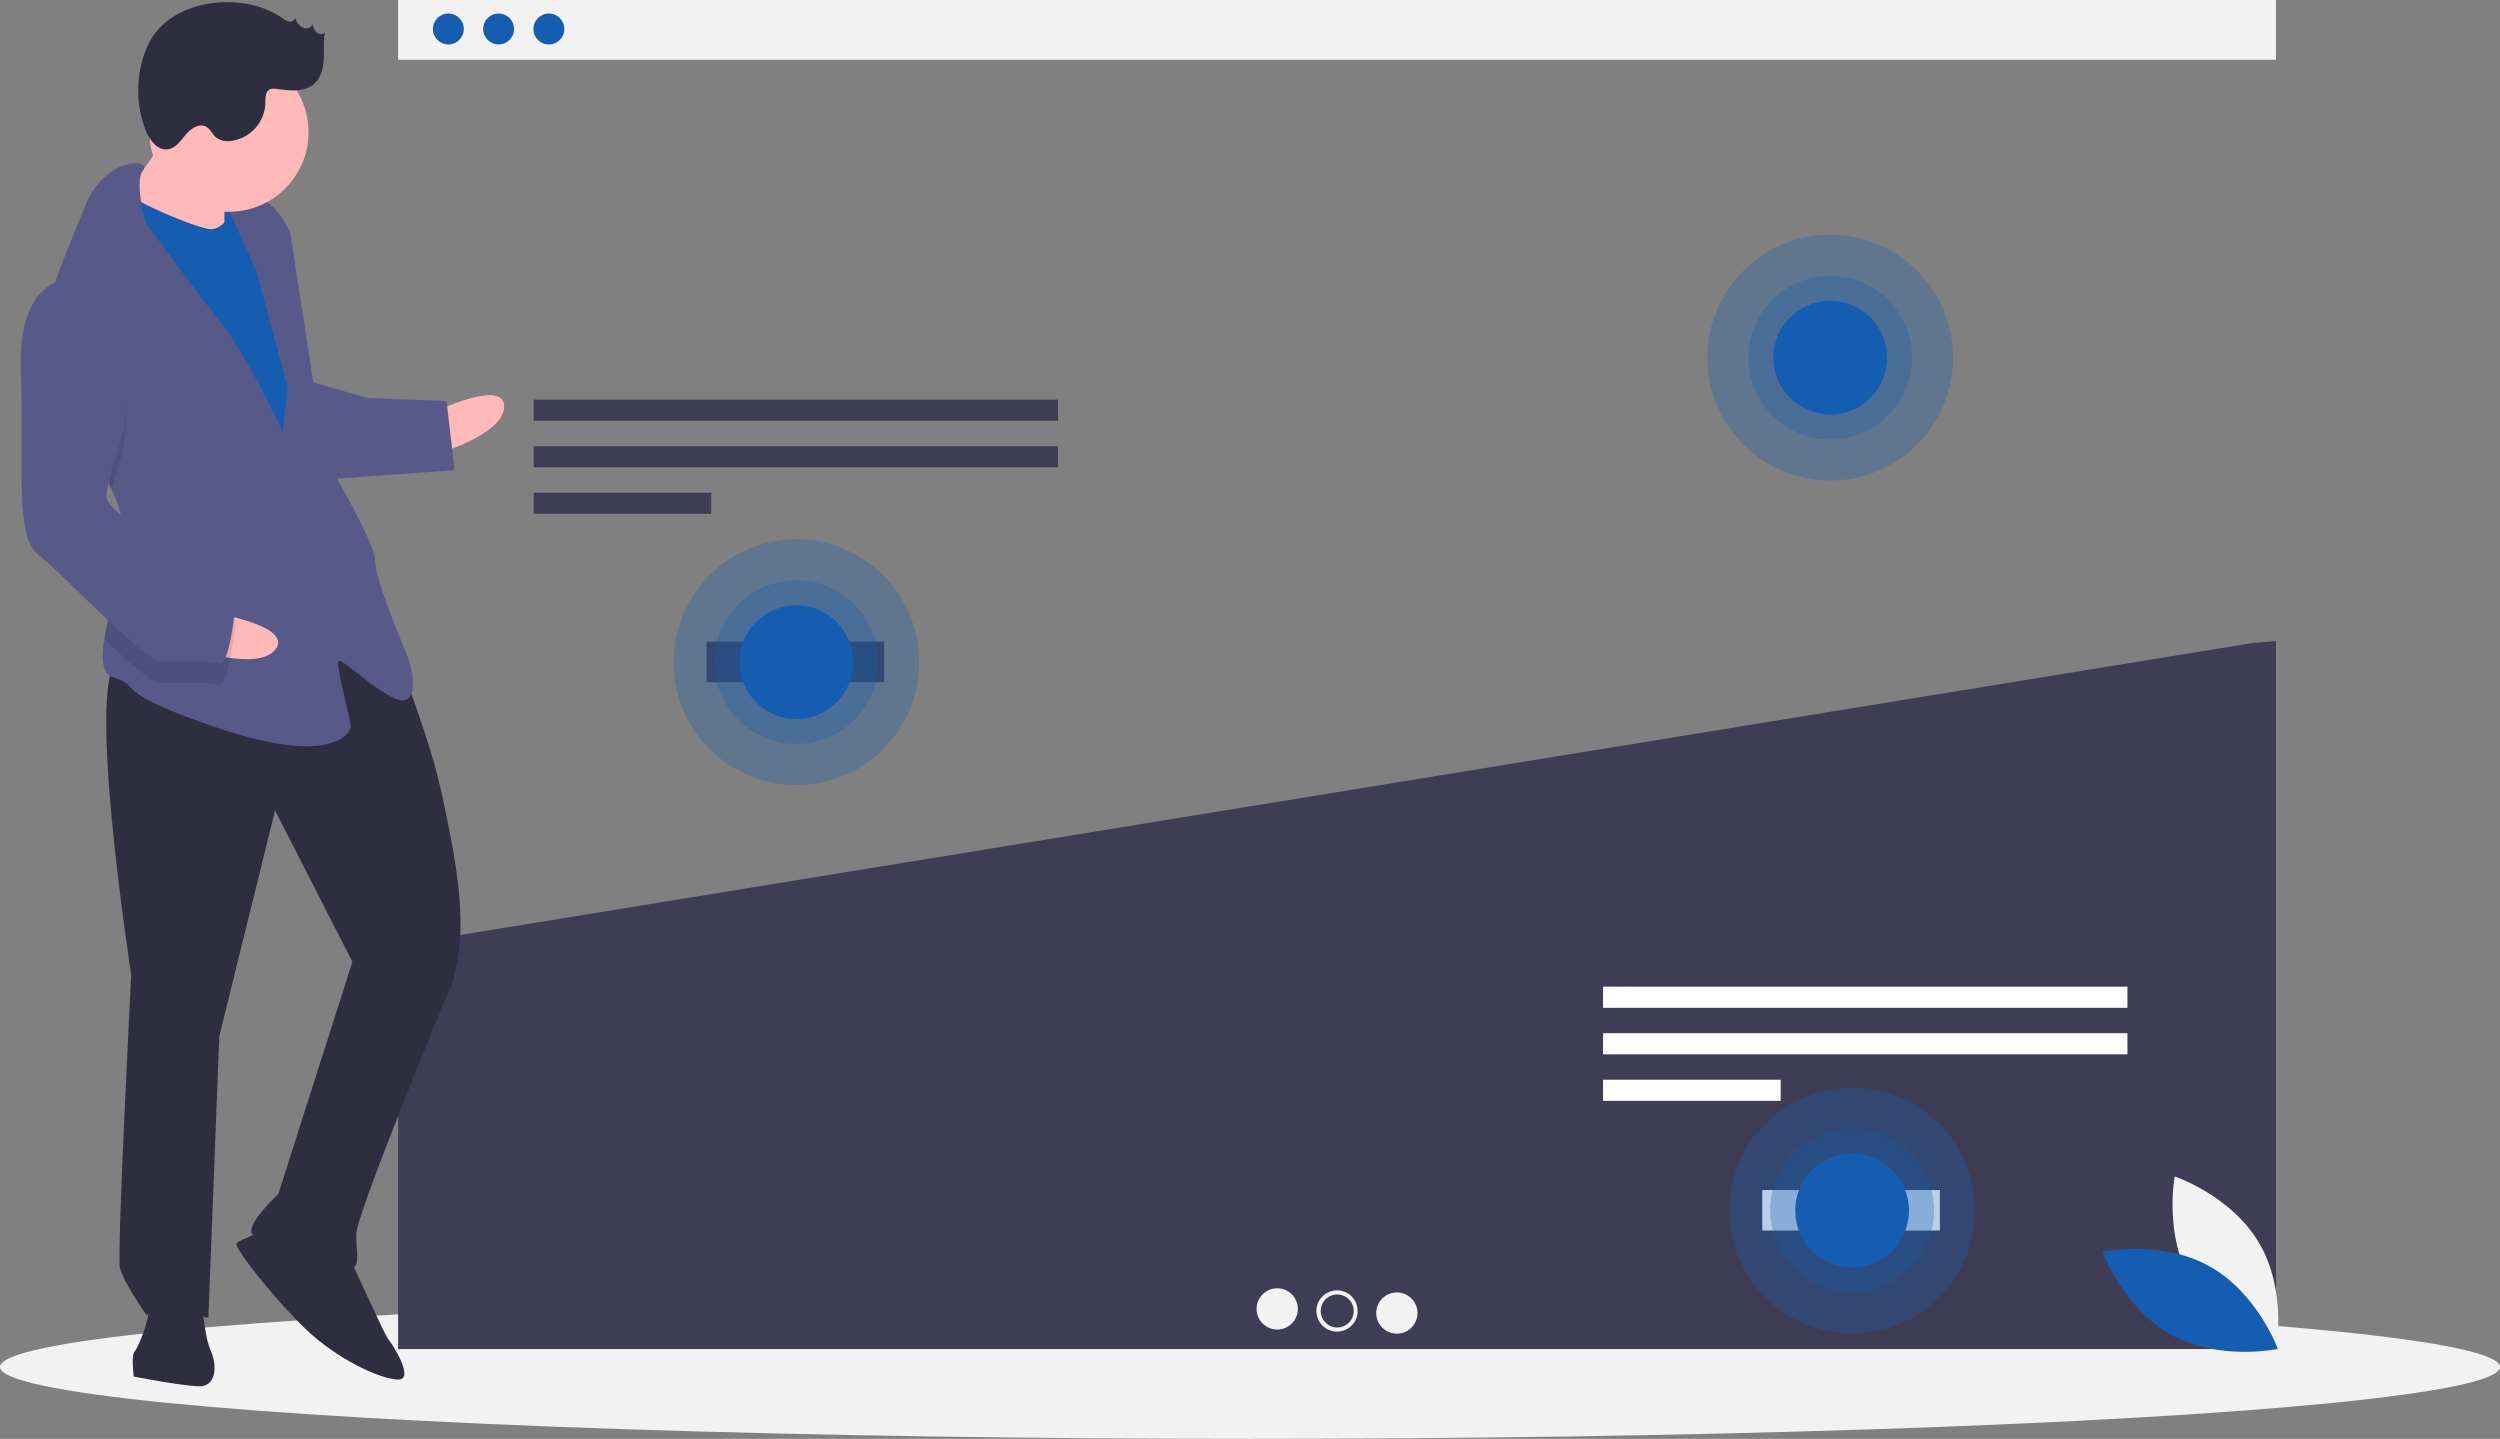 <svg xmlns="http://www.w3.org/2000/svg" data-name="Layer 1" width="1098.75" height="632.37" viewBox="0 0 1098.75 632.37" xmlns:xlink="http://www.w3.org/1999/xlink"><rect x="0" y="0" width="1098.75" height="632.37" fill="#808080" stroke="none"/><title>heatmap</title><ellipse cx="549.375" cy="600.774" rx="549.375" ry="31.597" fill="#f2f2f2"/><rect x="174.967" width="825.318" height="26.257" fill="#f2f2f2"/><circle cx="197.053" cy="12.741" r="6.795" fill="#155db1"/><circle cx="219.138" cy="12.741" r="6.795" fill="#155db1"/><circle cx="241.223" cy="12.741" r="6.795" fill="#155db1"/><polygon points="175.552 415.277 174.967 415.779 174.967 592.903 1000.285 592.903 1000.285 281.779 990.449 282.525 175.552 415.277" fill="#3f3d56"/><rect x="234.529" y="175.641" width="230.47" height="9.293" fill="#3f3d56"/><rect x="234.529" y="196.086" width="230.47" height="9.293" fill="#3f3d56"/><rect x="234.529" y="216.531" width="78.063" height="9.293" fill="#3f3d56"/><rect x="704.529" y="433.641" width="230.47" height="9.293" fill="#fff"/><rect x="704.529" y="454.086" width="230.47" height="9.293" fill="#fff"/><rect x="704.529" y="474.531" width="78.063" height="9.293" fill="#fff"/><circle cx="561.335" cy="575.269" r="9.066" fill="#f2f2f2"/><circle cx="587.626" cy="576.176" r="9.066" fill="#f2f2f2"/><circle cx="613.917" cy="577.082" r="9.066" fill="#f2f2f2"/><circle cx="587.709" cy="576.176" r="7.253" fill="#3f3d56"/><rect x="310.529" y="282.014" width="78.063" height="17.81" fill="#3f3d56"/><rect x="774.529" y="523.014" width="78.063" height="17.81" fill="#fff"/><circle cx="350" cy="291.014" r="54" fill="#155db1" opacity="0.3"/><circle cx="350" cy="291.014" r="36" fill="#155db1" opacity="0.3"/><circle cx="350" cy="291.014" r="25" fill="#155db1"/><circle cx="804.375" cy="157.185" r="54" fill="#155db1" opacity="0.3"/><circle cx="804.375" cy="157.185" r="36" fill="#155db1" opacity="0.3"/><circle cx="804.375" cy="157.185" r="25" fill="#155db1"/><circle cx="814" cy="532.014" r="54" fill="#155db1" opacity="0.3"/><circle cx="814" cy="532.014" r="36" fill="#155db1" opacity="0.3"/><circle cx="814" cy="532.014" r="25" fill="#155db1"/><rect x="141.093" y="215.02" width="22.242" height="28.597" transform="translate(244.803 330.549) rotate(-177.779)" fill="#155db1"/><path d="M241.915,314.679s30.779-14.706,30.286-2.005-31.025,21.056-31.025,21.056Z" transform="translate(-50.625 -133.815)" fill="#ffb9b9"/><path d="M225.028,422.139S239.549,457.681,244.915,483.328s13.536,60.942,3.026,85.974-40.392,98.599-40.7,106.537,2.559,15.999-3.791,15.752-40.907-11.126-42.31-15.95,11.79-17.032,11.79-17.032l32.577-102.082L171.518,490.021l-24.516,99.215-4.802,123.828s-23.567-7.274-26.988-1.047c0,0-10.559-14.719-11.9-21.131s4.987-128.591,4.987-128.591-21.632-139.163-4.169-138.486S189.992,382.622,225.028,422.139Z" transform="translate(-50.625 -133.815)" fill="#2f2e41"/><path d="M203.696,685.241s16.109,35.603,17.635,37.252,12.023,17.955,4.085,17.648-26.68-8.984-40.476-22.239-31.984-36.219-30.335-37.745,12.947-5.858,12.947-5.858Z" transform="translate(-50.625 -133.815)" fill="#2f2e41"/><path d="M139.333,705.004s.972,15.937,3.901,22.41,2.559,15.999-5.378,15.691-28.453-4.283-28.453-4.283-1.218-9.587.431-11.113,8.676-18.743,5.686-23.628S139.333,705.004,139.333,705.004Z" transform="translate(-50.625 -133.815)" fill="#2f2e41"/><path d="M127.589,187.821s-16.922,26.373-23.518,32.477,11.962,19.543,11.962,19.543l33.215,4.468s-.418-30.225,1.293-33.338S127.589,187.821,127.589,187.821Z" transform="translate(-50.625 -133.815)" fill="#ffb9b9"/><path d="M156.46,222.329s-6.843,12.454-13.193,12.208-39.196-14.239-40.599-19.064-10.88,34.557-10.88,34.557L172.16,391.471l19.605-13.549-9.499-83.045-7.802-44.821Z" transform="translate(-50.625 -133.815)" fill="#155db1"/><path d="M99.704,348.913c3.206,6.707,5.208,13.7,4.931,20.86-.012.318-.025.635-.053.952-.761,14.693-6.173,31.686-8.115,44.044-1.409,8.865-1.008,15.336,4.18,16.856,12.577,3.668-1.834,6.289,46.826,22.485s57.152,2.216,57.275-.959-6.891-27.296-5.242-28.822,23.074,19.974,29.548,17.045.739-19.051.739-19.051-14.583-33.954-14.275-41.892-22.089-45.375-22.089-45.375L178.193,235.891s-5.858-12.947-13.734-14.842-14.411,2.621-14.411,2.621L163.228,252.8l13.905,51.417-2.326,18.989s-16.17-34.016-26.791-47.147-33.264-44.218-33.264-44.218-5.286-17.837-1.296-23.168c3.991-5.346-16.647-6.147-25.446,15.771-4.664,11.616-12.236,28.939-16.979,45.068-4.227,14.289-6.223,27.646-2.036,35.281C75.396,316.457,91.496,331.789,99.704,348.913Z" transform="translate(-50.625 -133.815)" fill="#575a89"/><path d="M68.996,304.794c6.4,11.664,22.5,26.995,30.708,44.119,2.144-7.723,4.759-15.715,4.759-15.715s10.031-53.669-19.64-67.539a19.858,19.858,0,0,0-13.791,3.853C66.805,283.801,64.808,297.159,68.996,304.794Z" transform="translate(-50.625 -133.815)" opacity="0.1"/><path d="M186.782,301.411l25.154,7.335,34.926,1.354,3.593,30.348L193.057,344.583S178.721,304.279,186.782,301.411Z" transform="translate(-50.625 -133.815)" fill="#575a89"/><path d="M145.764,403.451s33.652,5.583,25.971,15.71-37.492-.52-37.492-.52Z" transform="translate(-50.625 -133.815)" fill="#ffb9b9"/><path d="M104.581,370.725c-.761,14.693-6.173,31.686-8.115,44.044,10.72,10.146,20.914,19.095,24.756,19.244,7.938.308,20.7-.787,25.401.985s7.458-28.33,7.458-28.33-2.806-9.648-15.321-14.904C130.312,388.21,114.119,378.567,104.581,370.725Z" transform="translate(-50.625 -133.815)" opacity="0.1"/><path d="M85.192,256.134s-26.865-4.222-25.414,40.353-2.832,73.027,7.973,81.396,45.903,46.298,53.84,46.606,20.7-.787,25.401.985,7.458-28.33,7.458-28.33S151.645,387.495,139.129,382.24s-42.002-23.888-41.756-30.238,7.458-28.33,7.458-28.33S114.863,270.004,85.192,256.134Z" transform="translate(-50.625 -133.815)" fill="#575a89"/><circle cx="100.654" cy="58.105" r="34.952" fill="#ffb9b9"/><path d="M174.814,141.823a6.749,6.749,0,0,0,2.939,1.475,2.097,2.097,0,0,0,2.43-1.683c.8,1.658,1.702,3.426,3.335,4.277s4.157.137,4.393-1.689a7.706,7.706,0,0,0,1.774,3.744c1.013.966,2.85,1.21,3.734.125-.715,3.907-.274,7.926-.498,11.892s-1.282,8.17-4.278,10.778c-4.37,3.803-10.941,2.865-16.689,2.144a5.066,5.066,0,0,0-2.615.143c-2.152.917-2.055,3.913-2.084,6.252a17.373,17.373,0,0,1-15.212,16.497,8.709,8.709,0,0,1-6.472-1.58c-1.632-1.383-2.466-3.638-4.336-4.677-3.042-1.69-6.732.775-8.956,3.452s-4.416,5.969-7.862,6.459c-4.557.648-8.028-3.996-9.73-8.272a48.223,48.223,0,0,1,.958-37.47C125.158,132.949,157.661,129.669,174.814,141.823Z" transform="translate(-50.625 -133.815)" fill="#2f2e41"/><path d="M1013.847,697.584c12.31,20.992,37.136,29.304,37.136,29.304s4.869-25.724-7.441-46.717-37.136-29.304-37.136-29.304S1001.538,676.592,1013.847,697.584Z" transform="translate(-50.625 -133.815)" fill="#f2f2f2"/><path d="M1021.529,690.258c21.288,11.791,30.207,36.406,30.207,36.406s-25.597,5.499-46.885-6.292-30.207-36.406-30.207-36.406S1000.24,678.467,1021.529,690.258Z" transform="translate(-50.625 -133.815)" fill="#155db1"/></svg>
